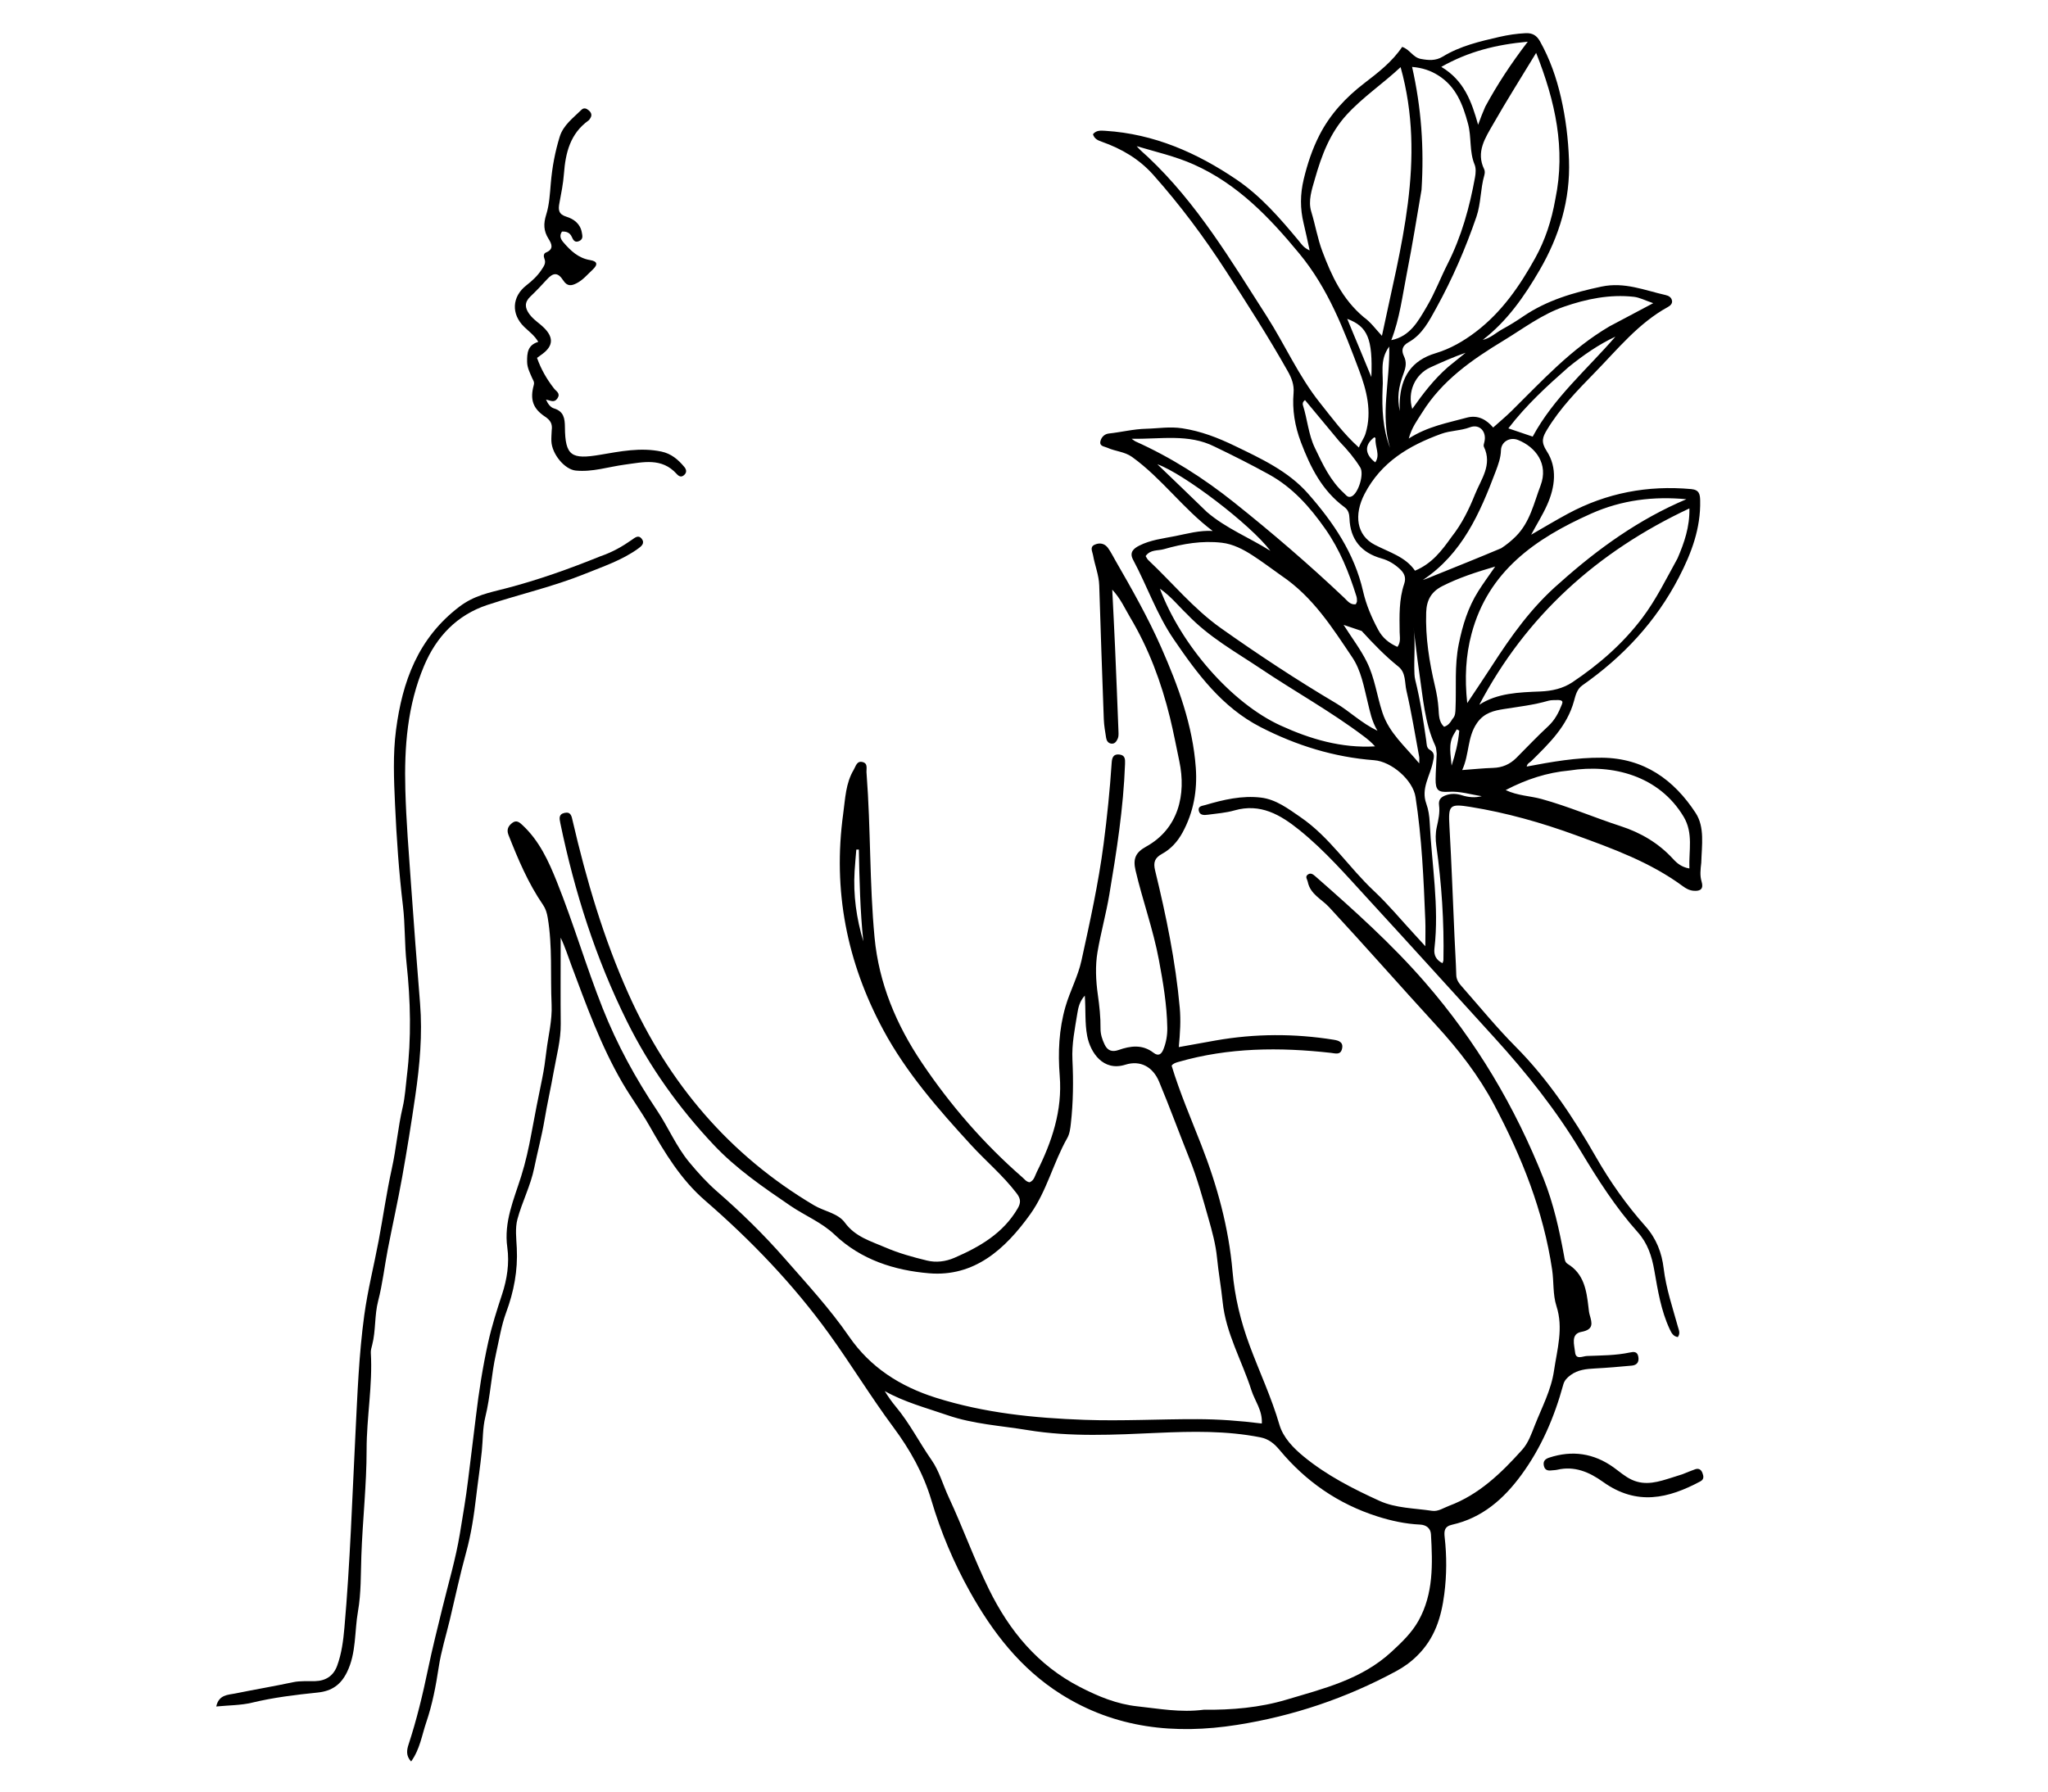<svg version="1.1" id="Layer_1" xmlns="http://www.w3.org/2000/svg" xmlns:xlink="http://www.w3.org/1999/xlink" x="0px" y="0px"
	 width="100%" viewBox="0 0 1024 896" enable-background="new 0 0 1024 896" xml:space="preserve">
<path fill="#000000" opacity="1" stroke="none" 
	d="
M433.305,387.094 
	C435.398,414.598 434.725,441.772 437.273,468.801 
	C439.452,491.912 448.234,512.625 460.952,531.53 
	C475.194,552.702 491.869,571.973 511.189,588.804 
	C512.287,589.76 513.174,591.092 514.842,591.269 
	C517.114,590.3 517.462,587.999 518.402,586.118 
	C525.967,570.988 531.255,555.416 529.864,538.04 
	C528.933,526.41 529.452,514.745 532.754,503.375 
	C535.022,495.568 538.976,488.415 540.741,480.355 
	C544.974,461.032 549.232,441.743 551.799,422.098 
	C553.568,408.559 554.95,394.997 555.847,381.38 
	C556.006,378.96 556.662,377.01 559.649,377.341 
	C562.649,377.674 562.6,379.76 562.513,382.135 
	C561.716,404.128 558.302,425.791 554.656,447.445 
	C553.028,457.112 550.378,466.56 548.746,476.168 
	C547.575,483.063 547.925,490.436 548.911,497.41 
	C549.709,503.046 550.317,508.632 550.259,514.278 
	C550.229,517.248 551.092,519.829 552.312,522.392 
	C553.782,525.475 556.084,526.258 559.307,525.115 
	C565.297,522.991 571.259,522.247 576.754,526.498 
	C579.353,528.508 580.793,527.042 581.704,524.784 
	C583.084,521.362 583.709,517.713 583.648,514.039 
	C583.459,502.553 581.555,491.318 579.44,480.018 
	C576.593,464.798 571.285,450.304 567.774,435.308 
	C566.414,429.499 567.757,426.34 573.046,423.416 
	C589.215,414.477 593.196,397.447 589.662,380.683 
	C588.129,373.415 586.757,366.129 584.988,358.896 
	C580.658,341.187 574.375,324.332 565.02,308.67 
	C562.409,304.298 560.409,299.519 556.123,294.893 
	C556.622,305.045 557.118,314.273 557.519,323.505 
	C558.134,337.649 558.694,351.796 559.242,365.942 
	C559.286,367.092 559.329,368.374 558.883,369.376 
	C558.297,370.69 557.428,372.164 555.574,371.884 
	C554.061,371.656 553.292,370.437 553.075,369.082 
	C552.576,365.964 552.015,362.826 551.898,359.681 
	C551.07,337.38 550.314,315.076 549.616,292.77 
	C549.453,287.533 547.396,282.73 546.525,277.661 
	C546.196,275.744 544.763,273.605 547.304,272.423 
	C549.762,271.279 552.322,271.719 553.997,274.047 
	C555.447,276.061 556.557,278.322 557.801,280.483 
	C565.952,294.629 574.017,308.858 580.601,323.786 
	C589.082,343.017 596.377,362.725 597.9,383.985 
	C598.714,395.332 596.78,406.221 591.284,416.332 
	C588.839,420.829 585.487,424.585 581.043,427.014 
	C577.401,429.004 576.556,431.236 577.546,435.298 
	C583.067,457.953 587.785,480.771 589.88,504.047 
	C590.445,510.327 590.058,516.612 589.396,523.668 
	C595.884,522.499 601.839,521.405 607.802,520.357 
	C627.489,516.897 647.202,516.827 666.926,520.001 
	C669.335,520.388 671.741,521.166 671.044,524.401 
	C670.318,527.775 667.787,526.813 665.447,526.551 
	C639.782,523.679 614.289,523.846 589.22,531.082 
	C587.935,531.453 586.65,531.792 585.806,532.951 
	C589.922,546.47 595.494,559.428 600.63,572.565 
	C608.595,592.937 614.365,613.919 616.265,635.871 
	C617.363,648.555 620.305,660.731 624.802,672.865 
	C629.699,686.074 635.74,698.868 639.697,712.487 
	C641.569,718.929 646.623,724.152 651.974,728.531 
	C663.397,737.881 676.489,744.567 689.767,750.608 
	C697.859,754.29 707.214,754.26 716.051,755.583 
	C719.097,756.04 721.809,754.098 724.571,753.065 
	C739.554,747.465 750.648,736.661 761.058,725.087 
	C764.196,721.599 765.721,717.056 767.442,712.714 
	C770.98,703.786 775.593,695.114 776.987,685.586 
	C778.547,674.917 781.821,664.284 778.226,653.19 
	C776.363,647.441 776.97,641.088 776.066,634.992 
	C771.701,605.568 760.899,578.609 747.103,552.558 
	C739.336,537.892 729.379,525.077 718.177,512.849 
	C700.205,493.233 682.654,473.226 664.572,453.699 
	C660.831,449.66 655.12,447.246 653.887,441.015 
	C653.638,439.758 652.425,438.508 653.833,437.436 
	C655.302,436.318 656.483,437.204 657.737,438.305 
	C676.891,455.117 695.848,472.073 712.62,491.403 
	C738.075,520.74 757.572,553.531 771.832,589.573 
	C776.766,602.045 779.653,615.014 782.048,628.136 
	C782.316,629.604 782.398,631.228 783.839,632.105 
	C791.988,637.066 793.255,645.306 794.225,653.707 
	C794.378,655.025 794.49,656.371 794.857,657.636 
	C796.052,661.763 796.962,664.922 790.659,666.098 
	C785.231,667.111 787.171,672.626 787.539,676.27 
	C787.938,680.233 791.279,678.233 793.508,678.146 
	C800.656,677.866 807.834,677.91 814.882,676.408 
	C816.82,675.995 818.617,675.812 819.135,678.381 
	C819.664,681.008 818.594,682.709 815.938,682.961 
	C809.817,683.541 803.684,684.054 797.545,684.384 
	C793.177,684.619 788.956,684.991 785.261,687.728 
	C783.58,688.973 782.208,690.385 781.666,692.369 
	C777.219,708.626 770.716,723.917 760.702,737.594 
	C751.852,749.682 741.081,759.147 726.038,762.528 
	C722.17,763.397 721.99,765.726 722.335,768.785 
	C723.405,778.259 723.369,787.723 722.148,797.191 
	C720.65,808.812 717.432,819.342 708.589,828.055 
	C705.297,831.3 701.948,833.688 698.087,835.776 
	C673.098,849.286 646.538,858.231 618.509,862.647 
	C587.465,867.538 557.694,864.438 530.479,847.27 
	C510.325,834.557 496.27,816.343 484.864,795.863 
	C476.814,781.41 470.399,766.2 465.707,750.353 
	C461.721,736.891 454.92,724.865 446.724,713.827 
	C435.408,698.589 425.578,682.358 414.505,667.032 
	C396.666,642.34 375.576,620.357 352.524,600.385 
	C340.467,589.939 332.457,576.664 324.717,563.052 
	C320.529,555.685 315.461,548.822 311.195,541.496 
	C300.432,523.016 293.259,502.942 285.783,483.017 
	C284.049,478.393 282.592,473.665 280.332,468.947 
	C280.332,470.31 280.332,471.673 280.332,473.037 
	C280.332,486.033 280.238,499.031 280.368,512.026 
	C280.449,520.215 278.261,527.985 276.857,535.935 
	C275.43,544.022 273.601,552.03 272.244,560.131 
	C270.895,568.189 268.732,576.108 267.104,584.123 
	C265.299,593.009 261.043,601.079 258.719,609.729 
	C257.506,614.248 258.153,619.346 258.394,624.16 
	C258.954,635.375 256.959,645.916 253.023,656.541 
	C250.642,662.966 249.549,670.177 247.999,677.034 
	C245.635,687.492 245.238,698.207 242.669,708.61 
	C241.299,714.156 241.489,720.094 240.903,725.785 
	C240.128,733.318 238.969,740.873 238.093,748.384 
	C236.996,757.78 235.599,767.235 233.042,776.472 
	C229.968,787.571 227.6,798.865 224.916,810.073 
	C223.027,817.96 220.57,825.76 219.363,833.75 
	C217.946,843.132 216.187,852.385 213.132,861.345 
	C210.926,867.816 209.97,874.818 205.563,880.941 
	C202.826,878.085 203.429,875.02 204.285,872.417 
	C208.346,860.065 211.358,847.499 214.009,834.76 
	C216.132,824.557 218.707,814.371 221.18,804.222 
	C224.197,791.844 227.879,779.594 229.953,766.939 
	C231.413,758.033 232.953,749.189 234.036,740.205 
	C235.315,729.604 236.691,719.007 237.955,708.392 
	C239.43,695.997 241.362,683.604 244.063,671.425 
	C245.863,663.31 248.401,655.295 251.028,647.337 
	C253.511,639.819 254.769,631.797 253.649,623.835 
	C251.858,611.099 256.942,599.879 260.585,588.279 
	C262.793,581.247 264.39,574.047 265.716,566.784 
	C267.398,557.569 269.238,548.382 271.125,539.206 
	C272.023,534.839 272.648,530.338 273.156,526.017 
	C274.08,518.158 276.171,510.445 275.8,502.332 
	C275.14,487.883 276.288,473.365 273.864,458.969 
	C273.462,456.582 272.843,454.48 271.513,452.54 
	C264.079,441.699 259.016,429.695 254.234,417.542 
	C253.172,414.843 254.192,412.999 256.197,411.494 
	C258.373,409.861 260.005,411.491 261.421,412.822 
	C269.691,420.592 274.261,430.585 278.399,440.903 
	C286.765,461.761 293.047,483.357 301.34,504.259 
	C308.535,522.392 317.747,539.27 328.546,555.403 
	C334.186,563.83 338.068,573.325 344.62,581.234 
	C348.979,586.497 353.53,591.523 358.671,595.998 
	C370.569,606.359 381.876,617.395 392.222,629.232 
	C403.364,641.979 414.886,654.416 424.576,668.48 
	C435.11,683.768 449.965,693.357 467.954,699.028 
	C492.23,706.68 517.013,709.184 542.207,710.085 
	C561.043,710.758 579.841,709.682 598.659,709.741 
	C609.301,709.774 619.887,710.528 630.911,711.923 
	C631.3,705.344 627.408,700.631 625.705,695.297 
	C620.989,680.532 612.921,666.791 611.324,651.112 
	C610.567,643.676 609.228,636.332 608.496,628.892 
	C607.843,622.255 606.031,615.676 604.194,609.225 
	C601.364,599.288 598.652,589.305 594.798,579.677 
	C589.644,566.8 584.885,553.761 579.547,540.962 
	C576.486,533.624 570.259,530.072 562.667,532.473 
	C551.576,535.981 545.19,526.403 543.594,518.09 
	C542.364,511.681 542.924,505.179 542.398,497.922 
	C539.731,500.843 539.108,504.078 538.664,506.843 
	C537.435,514.499 535.827,522.098 536.215,530.026 
	C536.736,540.662 536.614,551.345 535.417,561.976 
	C535.134,564.491 534.83,567.047 533.61,569.198 
	C526.623,581.52 523.409,595.705 515.079,607.318 
	C502.647,624.651 487.217,638.688 464.533,636.785 
	C447.387,635.347 430.596,630.132 417.303,617.458 
	C410.898,611.352 402.471,607.972 395.181,603.008 
	C381.671,593.807 368.084,584.491 356.904,572.619 
	C339.515,554.155 324.807,533.653 313.453,510.737 
	C297.812,479.169 287.264,445.998 280.154,411.616 
	C279.682,409.333 279.251,407.185 282.307,406.53 
	C285.462,405.853 285.801,408.253 286.296,410.385 
	C293.187,440.068 301.776,469.285 314.25,497.082 
	C334.275,541.708 364.606,577.661 407.041,602.804 
	C412.144,605.828 418.987,606.721 422.441,611.455 
	C427.681,618.637 435.464,620.735 442.691,623.867 
	C449.331,626.745 456.433,628.706 463.49,630.418 
	C468.018,631.517 472.776,630.964 477.211,629.044 
	C489.889,623.554 501.565,616.81 508.836,604.363 
	C510.43,601.634 510.496,599.664 508.344,596.83 
	C501.553,587.889 492.95,580.727 485.433,572.513 
	C469.099,554.668 453.174,536.515 441.631,515.057 
	C423.413,481.19 416.329,445.391 421.598,406.958 
	C422.654,399.256 422.814,391.75 426.868,384.957 
	C427.898,383.232 428.395,380.353 431.32,381.122 
	C434.251,381.892 432.964,384.662 433.305,387.094 
M601.859,855.064 
	C615.857,855.22 629.856,854.029 643.178,850.042 
	C661.663,844.509 680.664,840.008 695.712,826.13 
	C700.935,821.312 705.895,816.572 709.27,810.516 
	C716.802,797 716.322,782.125 715.481,767.323 
	C715.309,764.301 713.086,762.608 710.04,762.468 
	C702.709,762.133 695.592,760.58 688.659,758.371 
	C669.152,752.154 652.936,740.944 639.865,725.241 
	C637.211,722.054 634.449,719.674 630.182,718.831 
	C613.205,715.476 596.048,715.832 578.954,716.589 
	C557.167,717.555 535.407,718.77 513.764,715.198 
	C500.373,712.989 486.758,712.256 473.704,707.749 
	C463.127,704.097 452.281,701.267 442.371,695.702 
	C444.077,698.501 445.884,701.064 447.888,703.462 
	C454.827,711.766 459.7,721.471 465.864,730.312 
	C469.598,735.666 471.482,742.61 474.358,748.776 
	C481.422,763.921 487.047,779.695 494.418,794.713 
	C504.688,815.636 518.874,832.843 539.983,843.703 
	C549.131,848.41 558.388,852.272 568.845,853.384 
	C579.538,854.522 590.123,856.569 601.859,855.064 
M427.299,435.695 
	C426.575,447.658 428.222,459.326 431.656,470.778 
	C430.062,455.529 429.736,440.199 429.421,424.869 
	C428.999,424.878 428.578,424.888 428.156,424.897 
	C427.871,428.183 427.587,431.468 427.299,435.695 
z"/>
<path fill="#000000" opacity="1" stroke="none" 
	d="
M850.632,431.492 
	C850.228,434.922 849.895,437.865 850.789,440.856 
	C851.831,444.339 850.501,445.813 846.746,445.478 
	C844.581,445.285 842.909,444.302 841.345,443.15 
	C825.087,431.171 806.371,424.413 787.657,417.595 
	C770.595,411.379 753.202,406.456 735.263,403.557 
	C724.686,401.847 724.113,402.672 724.724,413.333 
	C725.783,431.784 726.429,450.259 727.263,468.723 
	C727.548,475.041 727.961,481.354 728.141,487.674 
	C728.21,490.093 729.5,491.755 730.917,493.362 
	C739.821,503.458 748.338,513.946 757.816,523.476 
	C774.073,539.823 786.624,558.818 797.95,578.594 
	C805.081,591.044 813.245,602.617 822.69,613.23 
	C828.233,619.459 830.898,626.589 831.826,634.308 
	C833.042,644.433 836.307,653.942 838.987,663.642 
	C839.432,665.251 840.26,666.761 838.922,668.688 
	C836.589,668.354 835.724,666.631 834.786,664.609 
	C830.492,655.349 828.905,645.339 827.18,635.478 
	C825.909,628.213 823.848,621.804 818.865,616.234 
	C807.748,603.806 798.891,589.88 790.283,575.555 
	C778.08,555.247 763.327,536.654 747.268,519.016 
	C726.347,496.037 705.509,472.972 684.479,450.092 
	C673.347,437.98 662.537,425.461 649.658,415.083 
	C640.228,407.484 630.219,401.579 617.197,405.305 
	C612.915,406.531 608.364,406.845 603.919,407.454 
	C602.094,407.705 599.917,407.819 599.395,405.49 
	C598.863,403.114 601.078,403.066 602.609,402.613 
	C611.719,399.924 621.015,397.752 630.504,398.89 
	C638.038,399.794 644.133,404.471 650.285,408.691 
	C664.862,418.689 674.333,433.745 687.022,445.633 
	C694.149,452.309 700.414,459.905 707.063,467.091 
	C708.596,468.748 710.109,470.422 712.671,473.227 
	C712.671,467.792 712.8,464.023 712.65,460.265 
	C711.823,439.645 710.922,419.034 707.762,398.59 
	C706.439,390.034 695.684,380.846 687.121,380.2 
	C667.07,378.687 648.182,372.833 630.298,363.64 
	C610.94,353.688 598.541,336.842 586.737,319.516 
	C578.359,307.22 573.538,293.016 566.552,279.958 
	C564.566,276.245 566.746,274.338 569.653,272.86 
	C575.227,270.027 581.428,269.326 587.43,268.144 
	C593.582,266.931 599.71,265.155 606.357,265.539 
	C591.599,254.497 580.934,239.276 566.078,228.56 
	C562.296,225.832 557.69,225.764 553.676,223.92 
	C552.151,223.219 549.582,223.258 550.234,220.58 
	C550.728,218.555 552.293,217.033 554.442,216.803 
	C560.666,216.136 566.713,214.579 573.095,214.423 
	C579.116,214.275 584.859,213.236 591.159,214.202 
	C600.502,215.635 608.977,218.928 617.196,222.896 
	C630.422,229.281 644.107,235.598 653.953,246.774 
	C666.513,261.03 677.201,276.604 681.56,295.798 
	C683.067,302.435 685.836,308.943 689.149,315.062 
	C691.287,319.012 694.496,321.669 698.723,323.511 
	C700.506,321.124 699.855,318.536 699.826,316.168 
	C699.727,308.007 699.439,299.827 702.105,291.966 
	C703.204,288.724 702.053,286.518 699.802,284.453 
	C697.188,282.056 694.217,280.258 690.811,279.307 
	C680.601,276.457 675.115,269.748 674.742,259.271 
	C674.659,256.955 674.181,255.061 672.23,253.627 
	C661.08,245.433 655.222,233.729 650.473,221.188 
	C647.434,213.163 646.059,204.982 646.785,196.471 
	C647.126,192.46 645.8,189.054 643.891,185.666 
	C634.23,168.522 623.63,151.979 612.942,135.457 
	C601.998,118.537 590.044,102.52 576.666,87.476 
	C569.566,79.492 560.829,74.414 550.968,70.912 
	C549.043,70.228 547.209,69.532 546.481,67.141 
	C548.121,65.046 550.44,65.279 552.743,65.425 
	C577.001,66.958 598.399,76.362 618.185,89.757 
	C630.368,98.004 639.96,109.088 649.306,120.328 
	C650.66,121.958 651.737,123.875 654.824,125.234 
	C653.732,120.291 652.857,115.966 651.812,111.682 
	C650.02,104.335 650.076,97.091 651.847,89.688 
	C653.693,81.972 656.153,74.534 659.764,67.493 
	C665.104,57.081 672.894,48.719 682.095,41.655 
	C689.092,36.282 696.063,30.922 701.083,23.46 
	C704.922,24.683 706.422,28.708 710.353,29.453 
	C714.272,30.196 717.84,30.475 721.392,28.303 
	C730.088,22.988 739.814,20.73 749.627,18.471 
	C754.035,17.456 758.32,16.812 762.809,16.593 
	C766.356,16.421 768.414,17.842 770.009,20.692 
	C774.94,29.5 778.22,38.871 780.478,48.717 
	C782.846,59.048 784.118,69.383 784.494,80.011 
	C785.202,99.993 779.654,118.116 769.814,135.069 
	C762.229,148.137 753.632,160.531 741.385,169.976 
	C745.217,169.142 747.994,166.365 751.282,164.579 
	C754.782,162.679 758.187,160.568 761.475,158.318 
	C773.383,150.169 786.747,146.294 800.747,143.329 
	C812.283,140.887 822.295,145.201 832.849,147.57 
	C834.389,147.915 835.724,148.731 836.01,150.398 
	C836.278,151.956 834.976,152.969 833.923,153.548 
	C819.19,161.645 808.833,174.636 797.386,186.348 
	C788.711,195.224 780.005,204.148 773.517,214.911 
	C771.315,218.565 770.329,220.936 773.357,225.593 
	C778.764,233.909 777.571,243.575 773.512,252.621 
	C771.237,257.691 768.256,262.378 765.587,267.411 
	C771.733,263.886 777.801,260.218 784.038,256.863 
	C803.302,246.503 823.858,242.617 845.632,244.6 
	C849.708,244.972 850.018,247.325 850.084,250.35 
	C850.385,264.246 845.744,276.619 839.417,288.81 
	C827.897,311.009 811.441,328.539 791.153,342.771 
	C788.483,344.644 787.769,347.742 787.002,350.559 
	C783.556,363.218 774.535,371.836 765.679,380.604 
	C764.884,381.391 763.63,381.755 763.357,383.365 
	C775.874,380.991 788.268,378.808 800.982,378.941 
	C822.002,379.162 836.959,389.926 847.835,406.598 
	C852.446,413.667 850.875,422.733 850.632,431.492 
M777.689,99.491 
	C782.884,74.401 777.688,50.781 768.068,26.448 
	C760.385,39.117 753.242,50.398 746.633,61.984 
	C742.678,68.92 737.826,75.978 742.125,84.73 
	C742.52,85.535 742.413,86.768 742.147,87.69 
	C740.181,94.491 740.514,101.728 738.204,108.45 
	C732.805,124.163 726.22,139.382 718.206,153.921 
	C714.624,160.42 711.148,167.346 704.261,171.171 
	C700.993,172.986 700.596,175.289 701.981,178.161 
	C703.34,180.979 702.981,183.489 701.94,186.304 
	C699.032,194.17 698.568,198.833 699.859,205.57 
	C699.859,203.217 699.795,201.889 699.869,200.569 
	C700.541,188.62 705.643,180.286 717.818,176.643 
	C725.101,174.464 731.758,170.641 737.926,165.94 
	C750.898,156.053 759.87,143.036 767.616,129.033 
	C772.572,120.071 775.766,110.427 777.689,99.491 
M681.868,158.619 
	C685.366,161.093 687.799,164.569 690.964,167.957 
	C700.21,123.73 713.221,79.917 700.303,33.576 
	C691.431,41.88 681.497,48.5 673.391,57.333 
	C664.96,66.52 660.797,77.731 657.479,89.37 
	C655.946,94.749 653.951,100.368 655.643,105.892 
	C657.661,112.479 658.757,119.285 661.212,125.781 
	C665.81,137.947 671.106,149.552 681.868,158.619 
M649.675,126.837 
	C634.775,108.789 618.87,92.071 596.878,82.26 
	C587.629,78.134 577.941,75.978 568.337,73.104 
	C570.127,75.205 572.18,76.826 574.076,78.614 
	C598.47,101.608 615.424,130.166 633.284,158.029 
	C642.43,172.296 649.278,188.021 659.885,201.338 
	C665.994,209.008 671.831,217.018 679.436,223.81 
	C680.479,221.112 682.042,219.215 682.792,216.756 
	C686.154,205.739 683.185,194.828 679.537,185.155 
	C671.91,164.935 664.215,144.439 649.675,126.837 
M640.649,287.86 
	C635.908,284.503 631.264,280.996 626.398,277.832 
	C621.667,274.755 616.524,272.082 610.93,271.433 
	C601.109,270.292 591.419,271.915 581.963,274.643 
	C578.917,275.522 575.173,274.706 572.817,278.112 
	C573.26,278.789 573.589,279.581 574.159,280.118 
	C586.223,291.482 596.827,304.492 610.416,314.119 
	C629.107,327.36 648.246,339.978 667.963,351.667 
	C674.858,355.755 680.603,361.557 688.737,365.471 
	C685.796,360.558 685.006,355.845 683.854,351.215 
	C681.933,343.494 680.615,335.402 676.107,328.708 
	C666.112,313.866 656.539,298.57 640.649,287.86 
M838.76,279.26 
	C842.137,271.436 844.898,263.476 844.697,254.265 
	C798.499,275.917 763.02,308.058 739.654,352.455 
	C748.636,346.593 759.473,346.237 770.233,345.814 
	C776.012,345.586 781.544,344.318 786.21,341.193 
	C799.494,332.296 811.472,321.87 821.162,309.013 
	C827.987,299.957 832.952,289.79 838.76,279.26 
M725.844,268.425 
	C730.928,262.018 734.52,254.688 737.504,247.223 
	C740.502,239.724 746.32,232.458 741.944,223.44 
	C741.64,222.815 742.001,221.806 742.196,221.011 
	C743.435,215.98 739.879,211.841 734.965,213.692 
	C730.239,215.473 725.31,215.259 720.57,216.986 
	C704.44,222.861 690.566,231.09 682.3,246.993 
	C676.834,257.511 678.301,267.726 687.346,272.437 
	C694.619,276.226 702.759,278.44 707.496,285.412 
	C715.99,281.86 720.806,275.504 725.844,268.425 
M804.76,163.208 
	C811.679,159.539 818.597,155.87 826.616,151.618 
	C822.441,150.209 819.741,148.749 816.913,148.437 
	C804.871,147.105 793.258,149.488 781.941,153.407 
	C770.86,157.244 761.588,164.372 751.693,170.369 
	C735.947,179.912 720.994,190.311 711.037,206.38 
	C708.707,210.14 705.909,213.669 704.379,219.313 
	C714.069,213.125 723.883,211.508 733.343,208.886 
	C739.132,207.282 743.513,210.146 746.579,213.813 
	C749.948,210.789 753.009,208.257 755.826,205.477 
	C771.031,190.472 785.447,174.564 804.76,163.208 
M710.767,94.922 
	C708.407,108.708 706.209,122.514 703.5,136.25 
	C701.232,147.747 699.845,159.408 695.641,170.113 
	C705.101,168.214 709.092,160.618 713.412,153.3 
	C717.444,146.47 720.229,139.044 723.794,132.008 
	C730.748,118.284 734.777,103.71 737.502,88.701 
	C737.88,86.624 738.064,84.15 737.295,82.292 
	C734.571,75.713 735.839,68.618 734.002,61.833 
	C731.359,52.075 727.96,43.244 719.07,37.672 
	C715.416,35.381 711.329,33.894 706.047,33.465 
	C710.674,53.979 712.088,73.914 710.767,94.922 
M779.941,291.445 
	C799.042,274.337 819.678,259.584 843.185,249.67 
	C826.971,248.137 810.98,249.978 795.446,256.927 
	C767.742,269.319 744.144,285.597 735.784,316.929 
	C732.882,327.805 732.266,339.022 733.613,351.62 
	C738.104,344.855 741.965,339.172 745.69,333.403 
	C755.417,318.338 765.672,303.712 779.941,291.445 
M607.238,223.334 
	C594.205,216.795 580.362,219.711 565.797,219.427 
	C566.991,220.262 567.306,220.563 567.68,220.731 
	C585.487,228.719 601.846,239.141 617.036,251.266 
	C636.031,266.427 654.483,282.257 672.141,298.988 
	C673.683,300.449 675.149,302.613 677.901,302.196 
	C678.158,301.557 678.483,301.108 678.489,300.655 
	C678.5,299.834 678.444,298.972 678.202,298.195 
	C674.493,286.307 669.915,274.893 662.665,264.555 
	C654.944,253.547 646.389,243.815 634.343,237.187 
	C625.658,232.407 616.836,227.944 607.238,223.334 
M784.725,385.339 
	C773.587,386.338 763.201,389.714 752.834,395.13 
	C758.884,397.98 764.984,398.004 770.699,399.574 
	C784.197,403.284 797.04,408.85 810.318,413.162 
	C820.471,416.459 829.35,421.708 836.576,429.607 
	C838.631,431.854 840.863,433.652 844.698,434.342 
	C844.346,425.347 846.757,416.705 841.798,408.423 
	C829.597,388.049 806.377,381.891 784.725,385.339 
M593.439,307.063 
	C589.252,303.11 585.691,298.441 579.944,294.381 
	C590.59,322.76 615.809,351.623 640.247,362.822 
	C655.118,369.637 670.744,374.252 687.511,373.272 
	C685.749,371.243 683.827,369.69 681.855,368.202 
	C665.422,355.801 647.383,345.846 630.327,334.395 
	C617.807,325.99 604.463,318.686 593.439,307.063 
M750.613,274.174 
	C753.259,272.44 755.681,270.492 757.942,268.221 
	C765.026,261.106 766.885,251.793 770.278,242.834 
	C774.366,232.042 767.833,223.556 758.997,220.031 
	C754.944,218.414 750.586,220.9 750.479,225.223 
	C750.387,228.979 749.057,232.521 747.846,235.737 
	C739.984,256.613 731.101,276.973 711.415,290.065 
	C713.625,289.351 715.699,288.433 717.802,287.585 
	C728.543,283.256 739.291,278.944 750.613,274.174 
M726.27,359.507 
	C727.688,358.068 727.679,356.237 727.76,354.389 
	C728.227,343.658 727.187,332.972 729.368,322.167 
	C731.292,312.63 734.037,303.746 739.186,295.595 
	C741.678,291.652 744.46,287.891 747.599,283.339 
	C737.942,286.167 729.345,288.97 721.172,293.116 
	C715.595,295.945 713.297,300.152 713.093,306.237 
	C712.673,318.796 714.637,331.053 717.495,343.174 
	C718.38,346.927 718.998,350.604 719.263,354.438 
	C719.48,357.568 719.389,361.023 722.027,363.473 
	C724.001,362.855 725.023,361.596 726.27,359.507 
M779.163,350.097 
	C777.505,350.198 775.759,349.999 774.204,350.452 
	C766.924,352.57 759.448,353.417 751.996,354.598 
	C747.124,355.369 742.131,356.387 738.537,361.542 
	C733.539,368.712 734.769,377.171 731.088,385.118 
	C736.742,384.705 741.662,384.184 746.592,384.033 
	C751.184,383.892 754.974,382.233 758.169,379.036 
	C763.453,373.749 768.582,368.294 774.065,363.223 
	C777.361,360.175 779.29,356.505 780.87,352.479 
	C781.371,351.202 781.674,350.22 779.163,350.097 
M680.826,315.547 
	C678.07,314.619 675.315,313.692 671.794,312.506 
	C675.994,319.115 680.275,324.701 683.416,331.038 
	C687.408,339.095 688.447,347.988 691.217,356.386 
	C694.581,366.582 702.445,373.12 709.623,381.789 
	C709.623,379.837 709.723,379.178 709.608,378.56 
	C707.544,367.48 705.757,356.334 703.209,345.366 
	C702.271,341.326 703.03,336.434 699.185,333.357 
	C692.68,328.152 686.92,322.202 680.826,315.547 
M742.618,53.381 
	C748.561,42.402 755.379,31.971 763.883,20.856 
	C747.995,22.312 734.354,25.707 720.645,33.437 
	C731.974,40.197 735.8,50.672 739.056,62.407 
	C740.347,58.919 741.257,56.46 742.618,53.381 
M718.347,376.933 
	C718.133,375.62 718.202,374.176 717.662,373.015 
	C712.307,361.508 711.51,349.005 709.685,336.739 
	C708.521,328.919 707.686,321.051 706.703,313.204 
	C707.878,321.17 706.844,329.177 707.23,337.121 
	C707.278,338.113 707.393,339.12 707.634,340.081 
	C710.144,350.076 711.663,360.249 713.128,370.432 
	C713.363,372.064 713.203,374.007 714.82,374.932 
	C717.749,376.607 716.948,378.738 716.404,381.346 
	C714.991,388.126 710.398,394.368 713.146,401.915 
	C714.21,404.84 714.695,408.087 714.843,411.215 
	C715.845,432.271 719.673,453.225 717.216,474.41 
	C716.834,477.701 718.081,480.126 721.258,481.717 
	C721.46,481.046 721.703,480.607 721.712,480.162 
	C722.1,461.013 720.811,441.966 718.166,423.005 
	C717.725,419.845 717.697,416.703 718.397,413.576 
	C719.198,409.998 720.02,406.411 719.527,402.711 
	C719.143,399.825 720.604,398.492 723.152,397.638 
	C725.827,396.741 728.386,396.927 730.986,397.734 
	C734.241,398.745 737.527,399.073 740.889,398.179 
	C735.351,397.349 729.98,395.601 724.258,395.99 
	C719.027,396.345 717.763,395.056 717.803,389.71 
	C717.833,385.723 718.195,381.738 718.347,376.933 
M669.71,220.785 
	C663.968,213.879 658.225,206.973 652.506,200.095 
	C651.248,201.043 651.245,201.966 651.478,202.699 
	C653.711,209.716 654.198,217.239 657.415,223.955 
	C661.331,232.131 665.124,240.426 672.036,246.673 
	C673.058,247.597 673.942,249.152 675.84,248.243 
	C679.228,246.619 682.15,237.03 680.124,233.772 
	C677.305,229.237 673.91,225.143 669.71,220.785 
M784.17,183.674 
	C773.577,193.003 763.165,202.503 754.182,214.228 
	C758.733,215.772 762.272,216.974 766.342,218.355 
	C776.819,198.944 793.544,184.741 807.702,168.359 
	C799.314,172.306 791.827,177.471 784.17,183.674 
M603.442,256.05 
	C612.998,264.254 624.699,268.87 635.204,275.488 
	C625.232,262.267 591.84,236.866 578.685,232.184 
	C586.981,240.146 594.98,247.822 603.442,256.05 
M724.044,183.519 
	C726.966,181.152 729.888,178.785 732.81,176.418 
	C726.701,178.538 720.957,181.099 715.237,183.71 
	C707.48,187.251 703.583,196.016 706.121,204.501 
	C711.367,197.084 716.725,189.932 724.044,183.519 
M679.908,174.606 
	C681.737,179.033 683.566,183.459 685.679,188.571 
	C686.414,169.389 683.809,163.29 673.62,159.46 
	C675.598,164.28 677.576,169.101 679.908,174.606 
M691.285,194.503 
	C690.937,204.494 691.354,214.395 695.012,223.966 
	C690.076,207.518 695.012,190.955 694.617,173.31 
	C689.49,180.288 691.92,187.12 691.285,194.503 
M727.027,367.035 
	C723.931,372.117 725.432,377.537 725.802,382.898 
	C727.653,377.136 729.152,371.344 729.632,365.377 
	C729.215,365.169 728.799,364.961 728.382,364.752 
	C728.057,365.326 727.731,365.9 727.027,367.035 
M687.775,219.298 
	C687.698,219.152 687.65,218.975 687.536,218.869 
	C687.43,218.77 687.183,218.654 687.117,218.704 
	C682.199,222.439 682.249,227.118 687.631,231.233 
	C690.278,227.415 687.4,223.56 687.775,219.298 
z"/>
<path fill="#000000" opacity="1" stroke="none" 
	d="
M300.275,278.172 
	C306.211,276.158 311.246,273.264 316.042,269.893 
	C317.506,268.864 319.233,267.36 320.839,269.413 
	C322.6,271.665 320.687,273.194 319.108,274.336 
	C311.063,280.159 301.688,283.262 292.615,286.934 
	C276.7,293.376 259.922,297.157 243.675,302.541 
	C228.572,307.546 218.245,318.275 212.044,332.983 
	C203.674,352.834 202.093,373.517 202.665,394.855 
	C203.088,410.67 204.397,426.415 205.502,442.135 
	C206.9,462.017 208.423,481.909 210.027,501.786 
	C211.28,517.322 209.883,532.682 207.661,547.995 
	C205.685,561.61 203.502,575.201 201.076,588.743 
	C198.915,600.802 196.23,612.766 193.901,624.796 
	C192.24,633.37 191.282,642.113 189.092,650.542 
	C187.191,657.853 187.96,665.396 186.09,672.631 
	C185.758,673.915 185.333,675.262 185.409,676.553 
	C186.371,692.741 183.299,708.747 183.305,724.887 
	C183.312,742.679 181.296,760.383 180.673,778.159 
	C180.351,787.325 180.591,796.788 178.991,805.841 
	C177.196,815.997 178.223,826.696 173.47,836.32 
	C170.448,842.44 166.065,845.721 158.84,846.463 
	C147.833,847.594 136.804,848.927 125.961,851.54 
	C120.437,852.872 114.576,852.802 108.13,853.439 
	C109.382,847.475 114.146,847.633 117.424,846.966 
	C127.117,844.995 136.877,843.35 146.563,841.29 
	C150.089,840.541 153.851,840.866 157.507,840.765 
	C162.912,840.616 166.714,838.148 168.584,833.037 
	C170.827,826.905 171.634,820.528 172.209,814.022 
	C175.056,781.858 176.083,749.591 177.708,717.363 
	C178.713,697.417 179.437,677.448 182.147,657.668 
	C183.853,645.216 186.973,632.962 189.304,620.59 
	C191.572,608.552 193.273,596.395 195.913,584.442 
	C198.161,574.267 198.958,563.875 201.344,553.716 
	C202.536,548.642 202.812,543.243 203.45,538.011 
	C205.729,519.317 205.29,500.44 203.285,481.804 
	C202.248,472.17 202.603,462.536 201.468,453.007 
	C199.463,436.174 198.287,419.318 197.521,402.388 
	C196.956,389.894 196.405,377.314 198.012,365.036 
	C201.162,340.953 208.946,319.179 229.712,303.388 
	C237.086,297.78 244.742,296.366 252.75,294.296 
	C268.873,290.127 284.506,284.552 300.275,278.172 
z"/>
<path fill="#000000" opacity="1" stroke="none" 
	d="
M275.851,215.26 
	C276.353,211.813 275.034,210.043 272.485,208.346 
	C266.434,204.316 264.914,199.767 266.887,192.568 
	C267.334,190.94 266.506,190.125 266.014,188.947 
	C264.939,186.373 263.597,183.972 263.557,180.941 
	C263.498,176.486 263.839,172.569 269.138,170.97 
	C267.199,167.688 264.45,165.764 262.106,163.491 
	C255.519,157.103 255.894,148.363 263.227,142.668 
	C266.151,140.396 268.777,137.957 270.818,134.838 
	C271.945,133.116 273.119,131.606 272.205,129.372 
	C271.752,128.264 271.705,126.802 272.978,126.284 
	C277.092,124.612 275.825,121.913 274.265,119.432 
	C271.788,115.491 271.659,111.925 273.123,107.273 
	C274.669,102.362 274.958,96.842 275.405,91.623 
	C276.088,83.642 277.525,75.89 279.87,68.327 
	C281.659,62.557 286.611,58.966 290.743,54.897 
	C291.928,53.731 293.215,54.214 294.325,55.152 
	C295.603,56.231 296.167,57.517 295.167,59.095 
	C294.901,59.513 294.633,59.985 294.245,60.263 
	C285.109,66.81 282.755,76.398 281.973,86.857 
	C281.602,91.809 280.615,96.728 279.697,101.622 
	C279.071,104.958 279.256,107.166 283.266,108.404 
	C286.88,109.519 290.128,111.887 290.902,116.218 
	C291.197,117.868 291.706,119.559 289.645,120.524 
	C287.464,121.545 286.609,120.103 285.901,118.487 
	C284.959,116.335 283.234,115.712 281.01,115.795 
	C279.574,117.835 280.285,119.543 281.686,121.175 
	C285.31,125.399 289.18,129.104 295.076,130.076 
	C298.508,130.641 299.268,132.141 296.226,134.958 
	C293.691,137.307 291.506,140.013 288.362,141.629 
	C285.757,142.969 283.64,143.361 281.619,140.234 
	C278.964,136.125 276.646,136.243 273.487,139.724 
	C270.814,142.67 268.064,145.558 265.187,148.303 
	C262.205,151.148 262.361,153.877 264.661,157.062 
	C266.76,159.969 269.858,161.709 272.291,164.224 
	C276.743,168.825 276.569,172.938 271.391,176.877 
	C270.49,177.563 269.564,178.217 268.516,178.983 
	C270.518,184.705 273.426,189.699 277.025,194.303 
	C278.186,195.788 280.405,196.725 278.688,199.27 
	C277.09,201.637 275.213,200.247 273.009,199.827 
	C273.919,201.978 275.247,203.732 276.984,204.253 
	C281.93,205.736 282.424,209.338 282.458,213.614 
	C282.572,228.067 285.783,229.853 300.05,227.442 
	C310.069,225.749 320.351,223.645 330.732,225.845 
	C335.613,226.88 339.07,229.822 342.103,233.461 
	C343.126,234.688 343.574,236.094 342.175,237.47 
	C340.684,238.938 339.409,238.213 338.326,237.01 
	C330.867,228.731 321.569,231.141 312.39,232.366 
	C304.221,233.456 296.247,236.169 287.84,235.332 
	C282.374,234.788 275.999,227.195 275.692,220.696 
	C275.614,219.036 275.763,217.367 275.851,215.26 
z"/>
<path fill="#000000" opacity="1" stroke="none" 
	d="
M841.208,737.296 
	C843.581,736.36 845.568,735.499 847.609,734.795 
	C849.304,734.21 850.533,734.907 851.182,736.559 
	C851.834,738.214 852.126,739.823 850.17,740.867 
	C834.272,749.356 818.477,753.275 801.48,741.094 
	C794.703,736.237 787.327,733.011 778.632,735.044 
	C777.667,735.27 776.646,735.239 775.656,735.368 
	C773.764,735.614 772.377,735.12 771.93,733.038 
	C771.445,730.776 772.553,729.655 774.575,728.99 
	C786.141,725.186 796.888,726.777 806.789,733.858 
	C809.758,735.98 812.455,738.439 815.838,740.014 
	C822.849,743.278 829.457,741.005 836.122,738.914 
	C837.696,738.42 839.271,737.93 841.208,737.296 
z"/>
</svg>